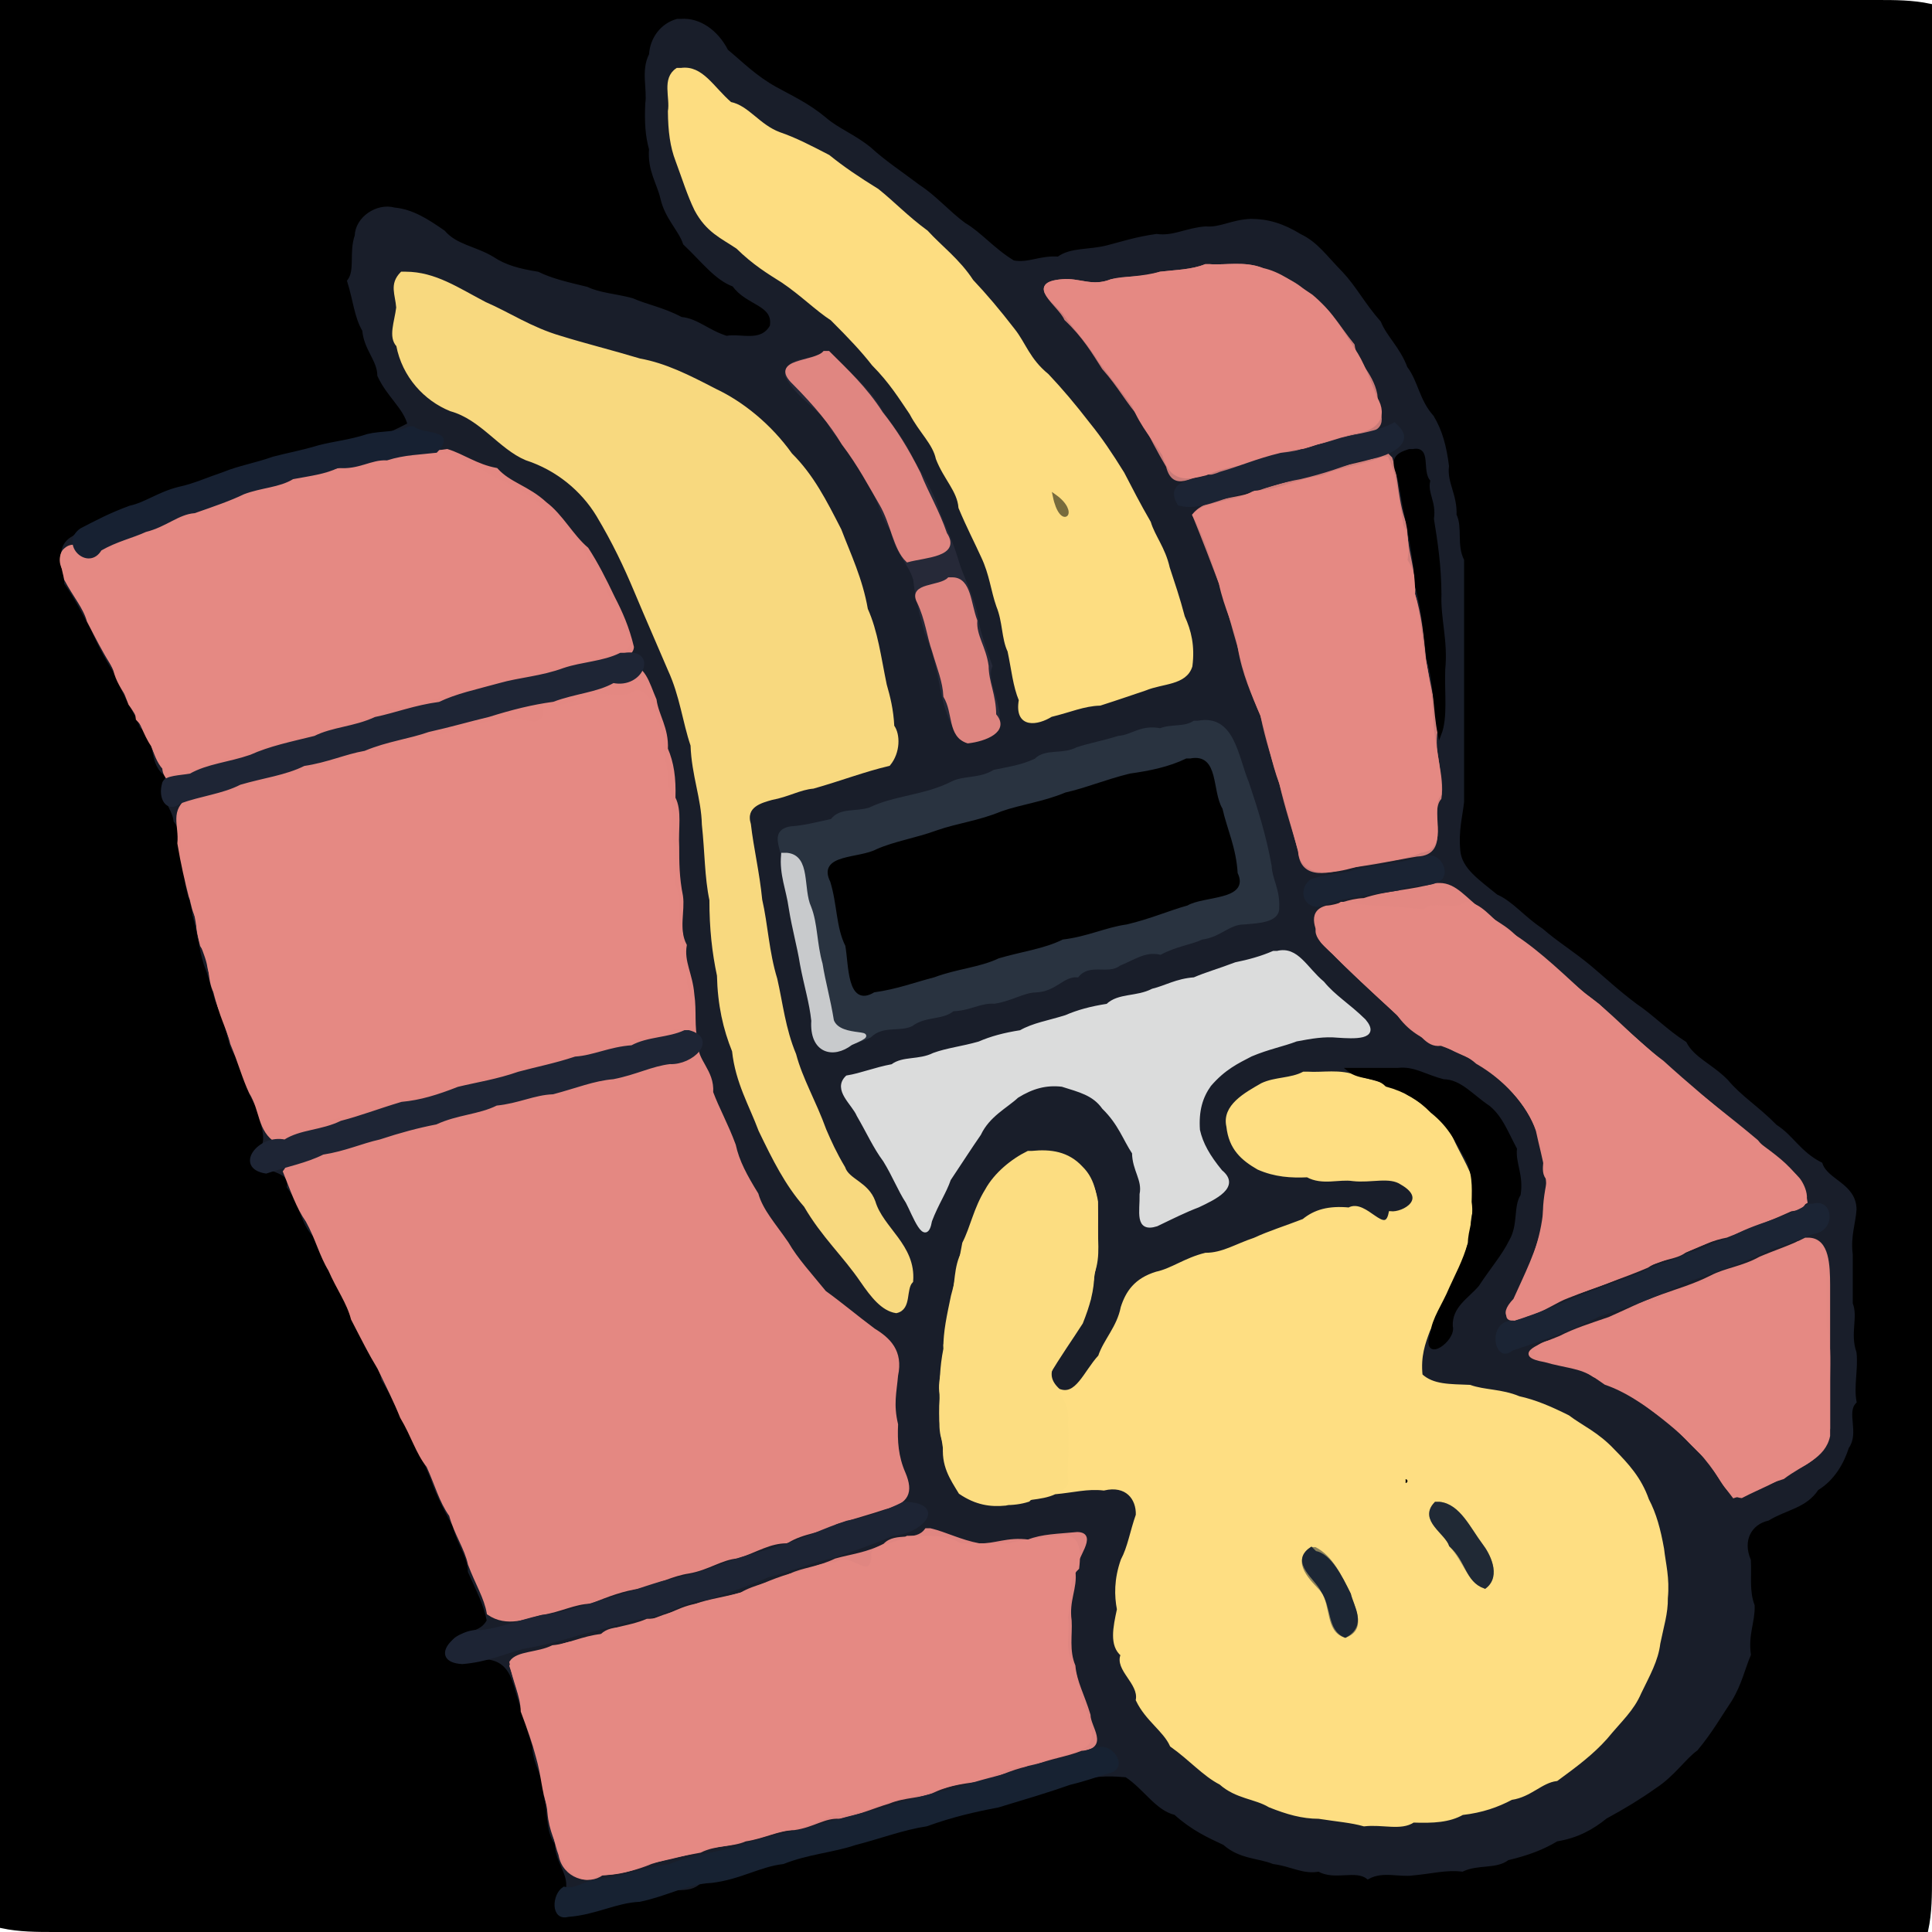 <svg xmlns="http://www.w3.org/2000/svg" width="512" height="512" viewbox="0 0 512 512">
<path d="M 0.50 0.50 C 0.50 5.17, 0.50 9.83, 0.50 14.50 C 0.50 20.50, 0.50 25.50, 0.50 30.50 C 0.50 36.50, 0.50 41.50, 0.50 46.50 C 0.50 52.50, 0.50 57.50, 0.50 62.50 C 0.50 68.50, 0.50 73.50, 0.50 78.50 C 0.50 84.50, 0.50 89.50, 0.50 94.50 C 0.50 100.50, 0.50 105.50, 0.50 110.50 C 0.50 116.50, 0.50 121.50, 0.50 126.50 C 0.50 132.50, 0.50 137.50, 0.50 142.50 C 0.50 148.50, 0.50 153.50, 0.50 158.50 C 0.50 164.50, 0.50 169.50, 0.50 174.50 C 0.50 180.50, 0.50 185.50, 0.50 190.50 C 0.50 196.50, 0.50 201.50, 0.50 206.50 C 0.50 212.50, 0.50 217.50, 0.50 222.50 C 0.50 228.50, 0.50 233.50, 0.50 238.50 C 0.50 244.50, 0.50 249.50, 0.50 254.50 C 0.50 260.50, 0.50 265.50, 0.50 270.50 C 0.50 276.50, 0.50 281.50, 0.50 286.50 C 0.50 292.50, 0.50 297.50, 0.50 302.50 C 0.50 308.50, 0.50 313.50, 0.50 318.50 C 0.50 324.50, 0.50 329.50, 0.50 334.50 C 0.50 340.50, 0.50 345.50, 0.50 350.50 C 0.50 356.50, 0.50 361.50, 0.50 366.50 C 0.50 372.50, 0.50 377.50, 0.50 382.50 C 0.50 388.50, 0.50 393.50, 0.50 398.50 C 0.50 404.50, 0.50 409.50, 0.50 414.50 C 0.50 420.50, 0.50 425.50, 0.50 430.50 C 0.50 436.50, 0.50 441.50, 0.50 446.50 C 0.50 452.50, 0.50 457.50, 0.50 462.50 C 0.50 468.50, 0.50 473.50, 0.50 478.50 C 0.50 484.50, 0.50 489.50, 0.50 494.50 C 0.50 500.50, 0.50 505.50, 0.50 510.50 C 5.17 511.50, 9.83 511.50, 14.50 511.50 C 20.50 511.50, 25.50 511.50, 30.50 511.50 C 36.50 511.50, 41.50 511.50, 46.50 511.50 C 52.50 511.50, 57.50 511.50, 62.50 511.50 C 68.50 511.50, 73.50 511.50, 78.50 511.50 C 84.50 511.50, 89.50 511.50, 94.50 511.50 C 100.50 511.50, 105.50 511.50, 110.50 511.50 C 116.50 511.50, 121.50 511.50, 126.50 511.50 C 132.50 511.50, 137.50 511.50, 142.50 511.50 C 148.50 511.50, 153.50 511.50, 158.50 511.50 C 164.50 511.50, 169.50 511.50, 174.50 511.50 C 180.50 511.50, 185.50 511.50, 190.50 511.50 C 196.50 511.50, 201.50 511.50, 206.50 511.50 C 212.50 511.50, 217.50 511.50, 222.50 511.50 C 228.50 511.50, 233.50 511.50, 238.50 511.50 C 244.50 511.50, 249.50 511.50, 254.50 511.50 C 260.50 511.50, 265.50 511.50, 270.50 511.50 C 276.50 511.50, 281.50 511.50, 286.50 511.50 C 292.50 511.50, 297.50 511.50, 302.50 511.50 C 308.50 511.50, 313.50 511.50, 318.50 511.50 C 324.50 511.50, 329.50 511.50, 334.50 511.50 C 340.50 511.50, 345.50 511.50, 350.50 511.50 C 356.50 511.50, 361.50 511.50, 366.50 511.50 C 372.50 511.50, 377.50 511.50, 382.50 511.50 C 388.50 511.50, 393.50 511.50, 398.50 511.50 C 404.50 511.50, 409.50 511.50, 414.50 511.50 C 420.50 511.50, 425.50 511.50, 430.50 511.50 C 436.50 511.50, 441.50 511.50, 446.50 511.50 C 452.50 511.50, 457.50 511.50, 462.50 511.50 C 468.50 511.50, 473.50 511.50, 478.50 511.50 C 484.50 511.50, 489.50 511.50, 494.50 511.50 C 500.50 511.50, 505.50 511.50, 510.50 511.50 C 511.50 506.83, 511.50 502.17, 511.50 497.50 C 511.50 491.50, 511.50 486.50, 511.50 481.50 C 511.50 475.50, 511.50 470.50, 511.50 465.50 C 511.50 459.50, 511.50 454.50, 511.50 449.50 C 511.50 443.50, 511.50 438.50, 511.50 433.50 C 511.50 427.50, 511.50 422.50, 511.50 417.50 C 511.50 411.50, 511.50 406.50, 511.50 401.50 C 511.50 395.50, 511.50 390.50, 511.50 385.50 C 511.50 379.50, 511.50 374.50, 511.50 369.50 C 511.50 363.50, 511.50 358.50, 511.50 353.50 C 511.50 347.50, 511.50 342.50, 511.50 337.50 C 511.50 331.50, 511.50 326.50, 511.50 321.50 C 511.50 315.50, 511.50 310.50, 511.50 305.50 C 511.50 299.50, 511.50 294.50, 511.50 289.50 C 511.50 283.50, 511.50 278.50, 511.50 273.50 C 511.50 267.50, 511.50 262.50, 511.50 257.50 C 511.50 251.50, 511.50 246.50, 511.50 241.50 C 511.50 235.50, 511.50 230.50, 511.50 225.50 C 511.50 219.50, 511.50 214.50, 511.50 209.50 C 511.50 203.50, 511.50 198.50, 511.50 193.50 C 511.50 187.50, 511.50 182.50, 511.50 177.50 C 511.50 171.50, 511.50 166.50, 511.50 161.50 C 511.50 155.50, 511.50 150.50, 511.50 145.50 C 511.50 139.50, 511.50 134.50, 511.50 129.50 C 511.50 123.50, 511.50 118.50, 511.50 113.50 C 511.50 107.50, 511.50 102.50, 511.50 97.50 C 511.50 91.50, 511.50 86.50, 511.50 81.50 C 511.50 75.50, 511.50 70.50, 511.50 65.50 C 511.50 59.50, 511.50 54.50, 511.50 49.50 C 511.50 43.50, 511.50 38.50, 511.50 33.50 C 511.50 27.50, 511.50 22.50, 511.50 17.50 C 511.50 11.50, 511.50 6.50, 511.50 1.50 C 506.83 0.50, 502.17 0.50, 497.50 0.50 C 491.50 0.50, 486.50 0.50, 481.50 0.50 C 475.50 0.50, 470.50 0.50, 465.50 0.50 C 459.50 0.50, 454.50 0.50, 449.50 0.50 C 443.50 0.50, 438.50 0.50, 433.50 0.50 C 427.50 0.50, 422.50 0.50, 417.50 0.50 C 411.50 0.50, 406.50 0.50, 401.50 0.50 C 395.50 0.50, 390.50 0.50, 385.50 0.50 C 379.50 0.50, 374.50 0.50, 369.50 0.50 C 363.50 0.50, 358.50 0.50, 353.50 0.50 C 347.50 0.50, 342.50 0.50, 337.50 0.50 C 331.50 0.50, 326.50 0.50, 321.50 0.50 C 315.50 0.50, 310.50 0.50, 305.50 0.50 C 299.50 0.50, 294.50 0.50, 289.50 0.50 C 283.50 0.50, 278.50 0.50, 273.50 0.50 C 267.50 0.50, 262.50 0.50, 257.50 0.50 C 251.50 0.50, 246.50 0.50, 241.50 0.50 C 235.50 0.50, 230.50 0.50, 225.50 0.50 C 219.50 0.50, 214.50 0.50, 209.50 0.50 C 203.50 0.50, 198.50 0.50, 193.50 0.50 C 187.50 0.50, 182.50 0.50, 177.50 0.50 C 171.50 0.50, 166.50 0.50, 161.50 0.50 C 155.50 0.50, 150.50 0.50, 145.50 0.50 C 139.50 0.50, 134.50 0.50, 129.50 0.50 C 123.50 0.50, 118.50 0.50, 113.50 0.50 C 107.50 0.50, 102.50 0.50, 97.50 0.50 C 91.50 0.50, 86.50 0.50, 81.50 0.50 C 75.50 0.50, 70.50 0.50, 65.50 0.50 C 59.50 0.50, 54.50 0.50, 49.50 0.50 C 43.50 0.50, 38.50 0.50, 33.50 0.50 C 27.50 0.50, 22.50 0.50, 17.50 0.50 C 11.50 0.50, 6.50 0.50, 1.50 0.50 Z" fill="rgb(0.491,0.504,0.686)" stroke="rgb(0.491,0.504,0.686)" stroke-width="1" />
<path d="M 179.50 5.50 C 175.49 6.61, 172.73 10.25, 172.50 14.50 C 170.30 18.73, 172.07 23.60, 171.50 27.50 C 171.27 32.40, 171.53 36.10, 172.50 39.50 C 172.04 45.10, 174.58 48.47, 175.50 52.50 C 176.71 57.77, 180.20 60.68, 181.50 64.50 C 186.38 69.12, 189.82 73.82, 194.50 75.50 C 198.03 80.59, 205.54 80.37, 204.50 86.50 C 201.78 91.26, 196.49 88.80, 192.50 89.50 C 187.52 87.93, 184.58 84.83, 180.50 84.50 C 175.61 81.90, 171.34 81.21, 167.50 79.50 C 162.93 78.28, 158.90 78.13, 155.50 76.50 C 150.46 75.27, 146.28 74.36, 142.50 72.50 C 137.60 71.72, 133.80 70.72, 130.50 68.50 C 125.72 65.63, 120.86 65.37, 117.50 61.50 C 112.98 58.35, 109.14 55.95, 104.50 55.50 C 99.94 54.25, 94.63 57.90, 94.50 62.50 C 92.94 67.07, 94.68 71.60, 92.50 74.50 C 94.11 79.66, 94.39 83.96, 96.50 87.50 C 96.92 92.54, 100.44 95.30, 100.50 99.50 C 102.97 104.86, 107.40 107.99, 108.50 112.50 C 103.97 114.84, 100.59 116.51, 96.50 116.50 C 91.98 119.00, 86.63 117.07, 83.50 120.50 C 77.99 119.93, 74.87 122.73, 70.50 122.50 C 65.49 124.47, 61.52 125.55, 57.50 126.50 C 52.88 128.96, 48.91 129.54, 45.50 131.50 C 40.35 132.82, 36.49 134.81, 32.50 136.50 C 27.86 139.37, 23.06 139.43, 19.50 142.50 C 14.50 145.20, 17.54 151.03, 17.50 154.50 C 20.74 159.07, 22.38 162.88, 24.50 166.50 C 26.78 171.80, 29.04 175.69, 31.50 179.50 C 33.13 184.93, 36.07 188.40, 37.50 192.50 C 42.31 196.48, 39.52 202.60, 44.50 205.50 C 42.15 211.14, 46.01 213.62, 46.50 217.50 C 49.68 221.60, 47.24 227.02, 49.50 230.50 C 49.01 235.65, 51.27 238.65, 51.50 242.50 C 52.90 247.34, 53.25 251.61, 54.50 255.50 C 56.38 260.22, 56.83 264.11, 58.50 267.50 C 60.91 272.19, 60.29 277.14, 63.50 280.50 C 64.99 285.57, 66.14 289.79, 68.50 293.50 C 69.87 299.71, 71.62 301.81, 68.50 306.50 C 69.34 310.92, 77.34 309.19, 76.50 314.50 C 80.04 319.28, 80.10 324.08, 83.50 327.50 C 85.20 332.63, 87.47 336.51, 89.50 340.50 C 92.89 345.06, 92.75 350.09, 96.50 353.50 C 96.94 358.68, 101.06 361.32, 101.50 365.50 C 104.74 370.40, 105.83 374.78, 108.50 378.50 C 111.24 383.19, 112.70 387.42, 114.50 391.50 C 116.20 396.63, 118.47 400.51, 120.50 404.50 C 121.67 409.24, 124.38 412.33, 124.50 416.50 C 126.74 421.54, 128.74 425.26, 129.50 429.50 C 126.91 434.45, 120.89 431.71, 119.50 436.50 C 120.84 442.17, 126.20 438.32, 130.50 439.50 C 135.68 440.79, 136.39 445.96, 137.50 449.50 C 139.06 454.41, 140.17 458.50, 141.50 462.50 C 141.69 467.84, 144.78 470.97, 144.50 475.50 C 145.77 480.39, 145.00 485.12, 147.50 488.50 C 147.65 493.52, 151.07 496.18, 150.50 500.50 C 149.48 505.57, 156.05 504.25, 159.50 504.50 C 164.85 503.68, 168.88 503.08, 172.50 501.50 C 176.93 499.12, 182.54 502.01, 185.50 498.50 C 190.12 497.39, 193.09 494.71, 197.50 495.50 C 203.18 495.15, 206.44 492.35, 210.50 491.50 C 215.82 490.93, 219.56 488.98, 223.50 487.50 C 228.86 487.71, 232.40 485.93, 236.50 485.50 C 240.30 482.07, 245.70 484.93, 248.50 481.50 C 253.26 479.91, 257.26 478.91, 261.50 478.50 C 265.80 476.29, 270.48 477.40, 273.50 474.50 C 279.10 474.95, 281.82 470.86, 286.50 471.50 C 290.66 469.77, 295.77 470.31, 298.50 470.50 C 303.51 473.80, 306.59 479.36, 311.50 480.50 C 316.15 484.68, 320.34 486.55, 324.50 488.50 C 328.65 492.21, 333.48 491.89, 337.50 493.50 C 342.45 494.15, 345.37 496.28, 349.50 495.50 C 353.78 497.92, 359.27 494.97, 362.50 497.50 C 366.40 495.32, 370.93 497.06, 374.50 496.50 C 379.46 496.06, 383.15 494.99, 387.50 495.50 C 391.76 493.51, 396.41 494.90, 399.50 492.50 C 404.93 491.21, 408.86 489.70, 412.50 487.50 C 417.96 486.62, 421.88 484.42, 425.50 481.50 C 430.48 478.79, 434.56 476.30, 438.50 473.50 C 443.41 470.31, 446.37 465.73, 449.50 463.50 C 453.51 458.64, 455.81 454.49, 458.50 450.50 C 461.11 446.22, 461.92 442.20, 463.50 438.50 C 462.76 433.05, 464.66 429.70, 464.50 425.50 C 463.05 421.66, 463.73 417.76, 463.50 413.50 C 461.19 408.06, 463.83 403.56, 468.50 402.50 C 473.38 399.55, 478.36 399.25, 481.50 394.50 C 485.79 391.90, 488.23 387.52, 489.50 383.50 C 492.27 379.70, 488.73 374.30, 491.50 371.50 C 490.74 367.37, 491.97 362.75, 491.50 358.50 C 489.72 353.34, 491.96 349.04, 490.50 345.50 C 490.50 340.50, 490.50 336.50, 490.50 332.50 C 489.89 327.44, 491.27 324.21, 491.50 320.50 C 491.43 314.00, 483.99 313.05, 482.50 308.50 C 476.74 305.57, 474.83 301.21, 470.50 298.50 C 465.63 293.53, 461.19 290.92, 457.50 286.50 C 453.46 282.40, 448.64 280.65, 446.50 276.50 C 441.45 273.28, 437.72 269.31, 433.50 266.50 C 428.67 262.90, 425.14 259.57, 421.50 256.50 C 416.76 252.53, 412.45 249.96, 408.50 246.50 C 403.64 243.31, 400.55 239.24, 396.50 237.50 C 391.77 233.60, 386.95 230.50, 386.50 225.50 C 385.99 220.15, 387.06 216.46, 387.50 212.50 C 387.50 207.50, 387.50 203.50, 387.50 199.50 C 387.50 194.83, 387.50 191.17, 387.50 187.50 C 387.50 182.50, 387.50 178.50, 387.50 174.50 C 387.50 169.50, 387.50 165.50, 387.50 161.50 C 387.50 156.50, 387.50 152.50, 387.50 148.50 C 385.48 144.39, 387.14 139.76, 385.50 136.50 C 385.73 131.13, 382.93 128.01, 383.50 123.50 C 382.83 118.23, 381.71 114.14, 379.50 110.50 C 375.62 106.14, 375.39 101.27, 372.50 97.50 C 370.61 92.37, 367.04 89.36, 365.50 85.50 C 361.21 80.62, 359.04 76.28, 355.50 72.50 C 350.98 67.88, 348.86 64.59, 344.50 62.50 C 339.85 59.65, 335.91 58.51, 331.50 58.50 C 326.37 58.72, 323.45 60.85, 319.50 60.50 C 314.38 60.88, 311.04 63.13, 306.50 62.50 C 301.12 63.25, 297.36 64.51, 293.50 65.50 C 288.61 66.77, 283.88 66.00, 280.50 68.50 C 275.55 68.15, 272.63 70.28, 268.50 69.50 C 263.17 66.29, 259.72 61.96, 255.50 59.50 C 251.17 56.30, 247.64 52.16, 243.50 49.50 C 238.43 45.67, 234.30 42.99, 230.50 39.50 C 226.19 35.98, 222.01 34.54, 218.50 31.50 C 213.96 27.73, 209.65 25.81, 205.50 23.50 C 200.08 20.52, 196.40 16.74, 192.50 13.50 C 189.80 8.21, 185.11 5.15, 180.50 5.50 Z" fill="rgb(25.872,30.688,42.081)" stroke="rgb(25.872,30.688,42.081)" stroke-width="1" />
<path d="M 105.50 116.50 C 104.08 121.65, 98.36 120.18, 94.50 121.50 C 95.63 122.43, 89.94 125.79, 85.50 124.50 C 79.27 123.31, 76.60 125.73, 73.50 128.50 C 67.88 128.63, 64.75 128.67, 61.50 131.50 C 56.00 133.61, 52.85 131.30, 50.50 135.50 C 45.15 135.99, 41.46 137.06, 37.50 137.50 C 42.85 140.22, 33.22 140.74, 30.50 139.50 C 29.65 142.91, 24.64 144.17, 23.50 147.50 C 19.06 141.43, 14.00 147.12, 17.50 151.50 C 19.14 156.79, 22.04 160.55, 24.50 164.50 C 25.85 169.77, 28.88 173.34, 30.50 177.50 C 31.84 183.05, 36.19 185.94, 36.50 190.50 C 40.95 194.90, 40.37 199.97, 43.50 203.50 C 43.67 209.28, 55.01 209.22, 50.50 211.50 C 45.28 214.90, 48.00 218.59, 47.50 223.50 C 48.45 229.13, 49.44 233.33, 50.50 237.50 C 52.46 242.10, 52.43 246.53, 53.50 250.50 C 56.61 254.76, 54.99 259.99, 57.50 263.50 C 58.23 268.75, 60.57 272.33, 61.50 276.50 C 63.63 281.58, 64.68 285.70, 66.50 289.50 C 69.47 294.24, 68.62 299.55, 73.50 302.50 C 64.02 308.49, 79.50 305.50, 75.50 310.50 C 77.51 315.50, 78.90 319.75, 81.50 323.50 C 84.12 328.24, 85.14 332.65, 87.50 336.50 C 89.61 341.45, 92.39 345.13, 93.50 349.50 C 96.15 354.65, 98.16 358.64, 100.50 362.50 C 102.84 367.36, 104.85 371.35, 106.50 375.50 C 109.49 380.51, 110.61 384.87, 113.50 388.50 C 115.74 393.40, 116.83 397.78, 119.50 401.50 C 120.90 406.61, 123.58 410.19, 124.50 414.50 C 126.43 419.67, 128.77 423.25, 129.50 427.50 C 134.37 430.86, 139.63 428.45, 143.50 427.50 C 148.59 426.71, 152.13 424.61, 156.50 424.50 C 161.23 422.53, 165.20 421.11, 169.50 420.50 C 174.51 419.19, 178.21 417.13, 182.50 416.50 C 187.68 415.60, 191.09 412.84, 195.50 412.50 C 200.38 410.89, 203.94 408.48, 208.50 408.50 C 213.01 405.65, 217.80 405.90, 221.50 403.50 C 226.41 401.94, 230.50 400.83, 234.50 399.50 C 240.48 398.07, 241.55 395.42, 239.50 390.50 C 237.54 386.03, 237.31 381.85, 237.50 377.50 C 236.23 372.13, 237.11 369.01, 237.50 364.50 C 238.86 358.13, 235.53 354.95, 231.50 352.50 C 226.63 348.85, 222.65 345.48, 218.50 342.50 C 214.62 337.73, 211.01 333.84, 208.50 329.50 C 205.09 324.53, 201.77 320.94, 200.50 316.50 C 197.50 311.64, 195.43 307.80, 194.50 303.50 C 192.44 297.91, 190.11 293.86, 188.50 289.50 C 188.90 283.78, 184.17 281.19, 184.50 276.50 C 183.40 271.83, 184.17 268.09, 183.50 263.50 C 183.07 258.13, 180.74 254.95, 181.50 250.50 C 179.30 246.27, 181.07 241.40, 180.50 237.50 C 179.50 232.50, 179.50 228.50, 179.50 224.50 C 179.22 219.48, 180.28 214.90, 178.50 211.50 C 178.68 206.15, 178.08 202.12, 176.50 198.50 C 176.77 192.97, 174.06 189.68, 173.50 185.50 C 171.55 181.04, 170.62 176.04, 165.50 176.50 C 155.65 175.29, 167.21 175.41, 167.50 171.50 C 166.26 166.32, 164.50 162.36, 162.50 158.50 C 160.13 153.51, 158.04 149.42, 155.50 145.50 C 151.50 142.14, 148.78 136.72, 144.50 133.50 C 139.79 129.14, 135.00 128.37, 131.50 124.50 C 126.21 123.53, 122.66 120.77, 118.50 119.50 C 110.82 120.89, 112.29 116.45, 106.50 117.50 Z" fill="rgb(227.383,136.188,130.364)" stroke="rgb(227.383,136.188,130.364)" stroke-width="1" />
<path d="M 345.50 284.50 C 342.15 286.27, 337.91 285.87, 334.50 287.50 C 330.12 290.01, 324.28 293.19, 325.50 298.50 C 326.14 304.32, 329.30 307.08, 333.50 309.50 C 337.97 311.46, 342.15 311.69, 346.50 311.50 C 350.40 313.68, 354.93 311.94, 358.50 312.50 C 363.40 313.07, 368.27 311.30, 371.50 313.50 C 378.95 317.76, 372.04 321.86, 368.50 321.50 C 367.15 328.19, 361.82 318.02, 357.50 320.50 C 352.21 320.00, 348.54 320.99, 345.50 323.50 C 340.60 325.40, 336.43 326.67, 332.50 328.50 C 327.62 330.11, 324.06 332.52, 319.50 332.50 C 314.09 333.84, 310.68 336.60, 306.50 337.50 C 300.99 339.19, 298.79 342.51, 297.50 346.50 C 296.44 351.89, 292.90 355.25, 291.50 359.50 C 287.60 363.70, 285.39 370.55, 280.50 368.50 C 274.95 363.51, 280.98 359.42, 282.50 355.50 C 286.64 352.44, 285.41 347.58, 288.50 344.50 C 289.18 339.50, 290.12 335.62, 290.50 331.50 C 290.50 326.50, 290.50 322.50, 290.50 318.50 C 289.63 313.06, 286.61 308.44, 282.50 307.50 C 277.79 306.72, 273.60 305.80, 270.50 307.50 C 265.27 309.78, 261.94 314.18, 260.50 318.50 C 258.23 323.53, 256.42 327.33, 255.50 331.50 C 253.00 335.88, 253.77 340.61, 252.50 344.50 C 251.38 348.98, 251.03 352.78, 250.50 356.50 C 251.07 361.87, 248.74 365.05, 249.50 369.50 C 249.78 374.52, 248.72 379.10, 250.50 382.50 C 249.75 388.36, 252.31 391.85, 254.50 395.50 C 258.69 398.32, 262.39 398.91, 266.50 398.50 C 271.15 396.66, 275.82 397.27, 279.50 395.50 C 284.46 395.06, 288.15 393.99, 292.50 394.50 C 298.59 393.08, 301.65 397.00, 301.50 401.50 C 299.90 406.05, 299.34 410.04, 297.50 413.50 C 295.72 418.59, 295.80 422.87, 296.50 426.50 C 295.46 431.31, 294.46 436.05, 297.50 438.50 C 295.78 442.34, 302.30 445.92, 301.50 450.50 C 303.96 455.67, 308.70 458.47, 310.50 462.50 C 315.64 466.16, 319.17 470.30, 323.50 472.50 C 327.76 476.28, 332.63 476.18, 336.50 478.50 C 341.15 480.35, 345.09 481.49, 349.50 481.50 C 354.40 482.27, 358.10 482.53, 361.50 483.50 C 366.40 482.93, 371.27 484.70, 374.50 482.50 C 379.85 482.69, 384.03 482.46, 387.50 480.50 C 392.80 479.89, 396.77 478.47, 400.50 476.50 C 405.56 475.77, 408.35 472.00, 412.50 471.50 C 417.71 467.68, 421.82 464.61, 425.50 460.50 C 429.48 455.67, 432.53 453.10, 434.50 448.50 C 436.79 443.76, 438.97 439.97, 439.50 435.50 C 440.42 430.94, 441.57 427.47, 441.50 423.50 C 442.01 418.15, 440.94 414.46, 440.50 410.50 C 439.58 405.33, 438.47 401.24, 436.50 397.50 C 434.51 391.80, 431.07 388.13, 427.50 384.50 C 423.21 379.92, 419.13 378.25, 415.50 375.50 C 410.78 373.15, 406.80 371.44, 402.50 370.50 C 397.89 368.55, 393.34 368.88, 389.50 367.50 C 384.18 367.27, 379.69 367.46, 376.50 364.50 C 375.96 359.33, 377.23 355.91, 378.50 352.50 C 381.30 347.28, 383.42 342.99, 385.50 339.50 C 387.32 334.31, 387.76 331.17, 389.50 326.50 C 388.46 322.59, 391.21 318.40, 390.50 314.50 C 388.72 309.13, 386.22 305.48, 384.50 301.50 C 381.46 296.04, 376.48 292.65, 372.50 290.50 C 368.14 287.29, 363.60 286.93, 359.50 285.50 C 355.10 283.72, 350.52 284.78, 346.50 284.50 Z" fill="rgb(253.231,221.341,129.699)" stroke="rgb(253.231,221.341,129.699)" stroke-width="1" />
<path d="M 168.50 183.50 C 165.60 185.68, 161.07 183.94, 157.50 184.50 C 152.61 185.77, 149.16 188.10, 144.50 187.50 C 144.55 195.20, 137.88 189.43, 134.50 191.50 C 128.96 190.87, 125.62 193.12, 121.50 193.50 C 117.33 195.70, 113.15 195.47, 109.50 196.50 C 103.88 196.67, 101.27 200.70, 96.50 199.50 C 90.90 200.05, 88.18 204.14, 83.50 203.50 C 78.70 205.33, 74.71 206.67, 70.50 207.50 C 65.63 208.00, 62.61 210.57, 58.50 210.50 C 54.05 212.70, 47.46 212.41, 47.50 217.50 C 49.31 222.03, 47.37 227.11, 49.50 230.50 C 50.57 235.47, 50.54 239.90, 52.50 243.50 C 52.23 249.03, 54.94 252.32, 55.50 256.50 C 56.90 261.47, 57.30 265.86, 59.50 269.50 C 60.68 274.70, 62.71 278.55, 64.50 282.50 C 65.68 287.70, 67.71 291.55, 69.50 295.50 C 71.30 301.56, 75.05 299.20, 79.50 299.50 C 84.43 297.33, 88.14 295.62, 92.50 295.50 C 97.14 293.30, 101.53 292.90, 105.50 291.50 C 110.39 290.23, 113.84 287.90, 118.50 288.50 C 123.64 287.65, 126.76 285.32, 130.50 284.50 C 135.68 283.94, 139.24 281.87, 143.50 281.50 C 149.18 281.48, 152.11 278.23, 156.50 278.50 C 161.74 277.09, 165.74 276.09, 169.50 274.50 C 174.32 274.21, 177.21 271.65, 181.50 272.50 C 184.78 269.57, 182.28 263.54, 181.50 260.50 C 182.07 255.13, 179.74 251.95, 180.50 247.50 C 178.37 243.11, 180.31 238.03, 178.50 234.50 C 177.93 228.72, 178.75 225.56, 177.50 221.50 C 176.93 216.60, 178.70 211.73, 176.50 208.50 C 177.07 203.13, 174.74 199.95, 175.50 195.50 C 173.53 190.72, 173.37 185.11, 169.50 183.50 Z" fill="rgb(228.999,136.999,130.999)" stroke="rgb(228.999,136.999,130.999)" stroke-width="1" />
<path d="M 106.50 72.50 C 103.67 75.42, 105.23 77.89, 105.50 81.50 C 105.02 85.42, 103.37 89.24, 105.50 91.50 C 107.04 99.62, 112.77 105.80, 119.50 108.50 C 127.69 110.77, 132.57 118.60, 139.50 121.50 C 147.79 124.20, 154.42 129.78, 158.50 136.50 C 162.81 143.71, 165.79 150.05, 168.50 156.50 C 171.78 164.33, 174.69 170.89, 177.50 177.50 C 180.65 184.36, 181.37 191.22, 183.50 197.50 C 183.78 205.47, 186.34 211.49, 186.50 218.50 C 187.29 225.78, 187.21 232.42, 188.50 238.50 C 188.49 246.11, 189.21 252.42, 190.50 258.50 C 190.68 266.31, 192.12 272.60, 194.50 278.50 C 195.37 286.77, 199.05 292.88, 201.50 299.50 C 205.23 307.22, 208.46 313.74, 213.50 319.50 C 218.24 327.63, 223.77 332.54, 228.50 339.50 C 231.22 343.44, 233.96 346.95, 237.50 347.50 C 241.18 346.70, 239.48 341.56, 241.50 339.50 C 242.23 330.15, 233.61 325.67, 231.50 318.50 C 229.72 313.55, 224.64 312.95, 223.50 309.50 C 221.25 305.74, 219.85 302.63, 218.50 299.50 C 215.76 291.92, 212.24 286.08, 210.50 279.50 C 207.65 272.66, 206.97 265.92, 205.50 259.50 C 203.27 252.21, 203.02 245.09, 201.50 238.50 C 200.76 231.06, 199.24 224.94, 198.50 218.50 C 196.97 213.43, 201.80 212.27, 204.50 211.50 C 208.91 210.68, 211.88 208.82, 215.50 208.50 C 222.80 206.43, 228.97 204.03, 235.50 202.50 C 238.11 199.34, 238.11 194.66, 236.50 192.50 C 236.27 187.99, 235.42 184.73, 234.50 181.50 C 232.97 174.11, 232.16 167.42, 229.50 161.50 C 228.10 153.45, 225.01 147.09, 222.50 140.50 C 218.53 132.74, 215.18 126.14, 209.50 120.50 C 203.94 112.70, 196.50 106.79, 189.50 103.50 C 182.33 99.78, 176.29 96.73, 169.50 95.50 C 161.95 93.23, 155.14 91.56, 148.50 89.50 C 140.60 87.20, 134.81 83.22, 128.50 80.50 C 121.28 76.75, 115.26 72.52, 107.50 72.50 Z" fill="rgb(247.235,216.225,127.016)" stroke="rgb(247.235,216.225,127.016)" stroke-width="1" />
<path d="M 245.50 405.50 C 242.82 409.21, 237.41 406.34, 234.50 409.50 C 229.95 411.92, 225.58 412.36, 221.50 413.50 C 216.93 415.72, 212.90 415.87, 209.50 417.50 C 204.53 419.90, 200.14 420.30, 196.50 422.50 C 191.95 423.78, 188.04 424.19, 184.50 425.50 C 179.44 427.68, 175.08 428.15, 171.50 430.50 C 167.31 432.64, 162.36 430.54, 159.50 433.50 C 154.83 435.64, 149.93 434.80, 146.50 437.50 C 141.98 438.02, 137.14 438.76, 135.50 441.50 C 137.17 446.36, 138.31 450.44, 139.50 454.50 C 141.23 459.00, 141.77 463.00, 143.50 466.50 C 143.88 471.62, 144.82 475.50, 145.50 479.50 C 146.78 484.05, 147.19 487.96, 148.50 491.50 C 149.52 497.33, 156.01 499.16, 159.50 496.50 C 164.74 496.09, 168.74 495.09, 172.50 493.50 C 177.27 491.95, 181.41 491.28, 185.50 490.50 C 189.72 488.41, 194.06 489.04, 197.50 487.50 C 202.59 486.71, 206.13 484.61, 210.50 484.50 C 215.56 483.79, 218.44 481.21, 222.50 481.50 C 227.86 480.38, 231.57 478.67, 235.50 477.50 C 239.85 475.73, 244.09 476.13, 247.50 474.50 C 252.04 472.39, 256.34 472.11, 260.50 471.50 C 265.68 469.94, 269.24 467.87, 273.50 467.50 C 278.25 465.56, 282.60 465.08, 286.50 463.50 C 293.51 463.01, 288.52 457.79, 288.50 454.50 C 286.94 449.32, 284.87 445.76, 284.50 441.50 C 282.80 437.40, 283.72 433.21, 283.50 429.50 C 282.74 424.05, 285.07 420.87, 284.50 416.50 C 284.80 412.66, 290.52 406.61, 285.50 406.50 C 280.43 406.99, 276.17 407.02, 272.50 408.50 C 267.05 407.76, 263.70 409.66, 259.50 409.50 C 254.35 408.53, 250.64 406.49, 246.50 405.50 Z" fill="rgb(223.826,134.391,128.957)" stroke="rgb(223.826,134.391,128.957)" stroke-width="1" />
<path d="M 240.50 407.50 C 238.21 409.60, 230.21 409.71, 231.50 412.50 C 230.43 419.97, 225.92 411.51, 221.50 414.50 C 216.21 414.65, 213.32 417.21, 209.50 417.50 C 204.17 419.05, 200.46 421.07, 196.50 422.50 C 191.98 423.86, 188.18 424.53, 184.50 425.50 C 179.08 426.50, 175.96 429.60, 171.50 429.50 C 166.85 431.53, 162.67 431.30, 159.50 433.50 C 154.32 434.06, 150.76 436.13, 146.50 436.50 C 142.61 438.45, 137.17 437.99, 135.50 440.50 C 136.29 445.59, 138.39 449.13, 138.50 453.50 C 140.29 458.25, 141.54 461.82, 142.50 465.50 C 143.99 470.57, 144.02 474.83, 145.50 478.50 C 145.49 483.59, 147.16 486.97, 148.50 490.50 C 150.26 495.17, 154.03 499.86, 158.50 496.50 C 163.91 496.49, 167.85 495.35, 171.50 493.50 C 176.52 492.55, 180.49 491.47, 184.50 490.50 C 188.77 488.53, 193.12 489.19, 196.50 487.50 C 201.68 486.94, 205.24 484.87, 209.50 484.50 C 214.64 483.65, 217.76 481.32, 221.50 480.50 C 226.86 480.38, 230.57 478.67, 234.50 477.50 C 238.89 475.83, 242.78 475.38, 246.50 474.50 C 251.50 472.82, 255.38 471.88, 259.50 471.50 C 264.43 469.33, 268.14 467.62, 272.50 467.50 C 277.48 465.44, 281.74 465.08, 285.50 463.50 C 291.16 461.79, 288.22 456.96, 287.50 453.50 C 284.99 448.99, 285.68 444.15, 283.50 440.50 C 281.59 435.88, 283.21 432.91, 282.50 428.50 C 283.81 423.63, 282.17 418.53, 285.50 415.50 C 286.11 410.44, 285.52 406.42, 280.50 407.50 C 275.31 408.37, 271.17 408.36, 267.50 409.50 C 262.50 409.50, 258.50 409.50, 254.50 409.50 C 250.10 406.72, 245.52 407.78, 241.50 407.50 Z" fill="rgb(228.993,136.996,130.997)" stroke="rgb(228.993,136.996,130.997)" stroke-width="1" />
<path d="M 113.50 120.50 C 111.17 122.78, 106.91 120.40, 104.50 122.50 C 100.32 123.53, 96.56 123.18, 93.50 124.50 C 89.27 125.42, 86.01 126.27, 82.50 126.50 C 78.10 128.02, 74.90 128.98, 71.50 129.50 C 63.35 131.33, 57.25 134.69, 50.50 136.50 C 46.58 139.16, 42.51 139.05, 39.50 141.50 C 35.18 143.21, 31.41 143.82, 28.50 146.50 C 24.95 147.57, 20.43 148.78, 18.50 145.50 C 15.02 145.58, 17.00 150.78, 17.50 153.50 C 19.87 157.96, 22.50 160.89, 23.50 164.50 C 25.81 168.98, 27.49 172.31, 29.50 175.50 C 31.94 179.51, 33.16 183.03, 34.50 186.50 C 37.63 190.64, 38.29 194.39, 40.50 197.50 C 42.16 201.43, 44.74 207.09, 48.50 203.50 C 53.26 203.54, 56.18 201.52, 59.50 200.50 C 66.88 197.82, 74.06 197.04, 80.50 194.50 C 84.49 192.67, 88.35 192.94, 91.50 191.50 C 95.60 189.59, 99.73 190.19, 102.50 187.50 C 111.04 187.13, 117.14 183.30, 124.50 182.50 C 132.35 180.13, 139.59 178.72, 146.50 176.50 C 151.02 177.10, 153.16 174.35, 156.50 174.50 C 160.10 172.59, 165.44 173.82, 166.50 170.50 C 164.74 166.20, 164.63 162.23, 161.50 159.50 C 159.58 155.13, 159.15 151.15, 155.50 148.50 C 151.92 139.50, 143.31 134.13, 136.50 129.50 C 132.23 127.36, 128.61 126.03, 125.50 123.50 C 121.37 122.02, 118.50 119.88, 114.50 120.50 Z" fill="rgb(228.742,136.871,130.899)" stroke="rgb(228.742,136.871,130.899)" stroke-width="1" />
<path d="M 179.50 18.50 C 175.86 20.93, 178.13 25.82, 177.50 29.50 C 177.55 34.76, 178.08 38.81, 179.50 42.50 C 181.33 47.43, 182.60 51.60, 184.50 55.50 C 187.54 61.22, 191.42 62.73, 195.50 65.50 C 199.90 69.82, 203.72 72.11, 207.50 74.50 C 212.70 78.03, 216.37 81.81, 220.50 84.50 C 225.40 89.39, 228.62 92.81, 231.50 96.50 C 236.17 101.22, 238.71 105.41, 241.50 109.50 C 244.04 114.36, 247.61 117.37, 248.50 121.50 C 250.53 126.76, 254.15 129.95, 254.50 134.50 C 256.68 139.70, 258.71 143.55, 260.50 147.50 C 262.70 152.14, 263.10 156.53, 264.50 160.50 C 266.27 164.85, 265.87 169.09, 267.50 172.50 C 268.56 177.48, 268.92 181.74, 270.50 185.50 C 269.22 192.79, 275.04 191.68, 278.50 189.50 C 283.43 188.33, 287.14 186.62, 291.50 186.50 C 296.35 184.95, 299.91 183.70, 303.50 182.50 C 308.05 180.62, 314.06 181.14, 315.50 176.50 C 316.18 171.22, 315.21 167.21, 313.50 163.50 C 312.19 158.49, 310.81 154.51, 309.50 150.50 C 308.35 145.34, 305.63 142.25, 304.50 138.50 C 301.70 133.69, 299.63 129.58, 297.50 125.50 C 294.29 120.31, 291.59 116.32, 288.50 112.50 C 284.52 107.35, 281.15 103.37, 277.50 99.50 C 272.46 95.40, 271.37 91.08, 268.50 87.50 C 264.52 82.35, 261.15 78.37, 257.50 74.50 C 253.95 69.04, 249.15 65.51, 245.50 61.50 C 240.28 57.69, 236.55 53.72, 232.50 50.50 C 227.31 47.29, 223.32 44.59, 219.50 41.50 C 214.70 39.02, 210.73 36.94, 206.50 35.50 C 200.97 33.45, 198.10 28.39, 193.50 27.50 C 188.70 23.35, 185.92 17.73, 180.50 18.50 Z" fill="rgb(252.245,220.524,129.237)" stroke="rgb(252.245,220.524,129.237)" stroke-width="1" />
<path d="M 316.50 191.50 C 313.94 193.22, 310.29 192.32, 307.50 193.50 C 302.46 192.47, 300.01 195.27, 296.50 195.50 C 292.29 196.80, 288.80 197.42, 285.50 198.50 C 281.59 200.53, 277.13 198.80, 274.50 201.50 C 270.52 203.36, 266.93 203.74, 263.50 204.50 C 259.72 206.83, 255.62 205.99, 252.50 207.50 C 245.10 211.29, 237.12 211.25, 230.50 214.50 C 226.58 215.68, 222.68 214.51, 220.50 217.50 C 216.27 218.42, 213.01 219.27, 209.50 219.50 C 203.93 220.52, 208.21 225.57, 207.50 228.50 C 207.34 232.68, 213.67 231.18, 211.50 236.50 C 209.54 240.56, 210.84 244.32, 211.50 247.50 C 212.82 251.56, 212.47 255.32, 213.50 258.50 C 213.80 263.26, 215.50 266.03, 215.50 269.50 C 219.55 272.70, 219.03 275.47, 220.50 277.50 C 224.55 276.61, 227.66 275.88, 230.50 274.50 C 233.88 271.21, 238.38 273.02, 241.50 271.50 C 245.23 268.72, 249.61 269.92, 252.50 267.50 C 257.05 267.36, 259.79 265.25, 263.50 265.50 C 268.21 264.75, 270.95 262.64, 274.50 262.50 C 279.60 262.36, 281.64 258.22, 285.50 258.50 C 288.67 254.69, 293.71 257.80, 296.50 255.50 C 300.57 253.86, 303.38 251.60, 307.50 252.50 C 311.74 250.27, 315.35 249.95, 318.50 248.50 C 323.15 247.93, 325.63 244.53, 329.50 244.50 C 333.45 244.18, 338.73 243.99, 338.50 240.50 C 338.75 235.79, 336.64 233.05, 336.50 229.50 C 335.03 221.28, 332.78 214.38, 330.50 207.50 C 327.59 200.55, 326.77 189.72, 317.50 191.50 Z" fill="rgb(41.831,51.284,64.6)" stroke="rgb(41.831,51.284,64.6)" stroke-width="1" />
<path d="M 380.50 234.50 C 374.40 236.40, 367.53 236.43, 361.50 238.50 C 357.29 238.66, 354.71 240.34, 351.50 240.50 C 346.52 241.88, 349.54 246.78, 350.50 249.50 C 358.19 257.25, 363.76 262.45, 370.50 268.50 C 376.56 277.38, 385.43 276.06, 391.50 281.50 C 398.91 285.75, 405.19 292.56, 407.50 299.50 C 409.14 307.25, 411.56 313.80, 409.50 320.50 C 408.79 328.70, 405.96 335.02, 403.50 341.50 C 402.88 344.80, 396.73 349.85, 401.50 349.50 C 406.11 347.83, 409.39 346.37, 412.50 344.50 C 419.71 341.54, 426.51 339.99, 432.50 336.50 C 440.21 333.93, 446.94 331.43, 453.50 328.50 C 461.11 325.69, 467.66 322.76, 474.50 320.50 C 480.60 320.21, 478.01 314.35, 476.50 312.50 C 472.42 307.89, 468.51 306.29, 465.50 302.50 C 458.08 296.23, 451.18 291.14, 444.50 285.50 C 436.89 278.35, 429.99 272.94, 423.50 266.50 C 415.59 260.74, 409.46 254.12, 402.50 249.50 C 398.90 245.20, 395.25 244.42, 392.50 241.50 C 388.22 238.37, 385.67 234.49, 381.50 234.50 Z" fill="rgb(226.716,135.843,130.112)" stroke="rgb(226.716,135.843,130.112)" stroke-width="1" />
<path d="M 355.50 239.50 C 353.58 241.08, 346.76 240.54, 350.50 244.50 C 346.47 247.31, 352.45 251.21, 354.50 253.50 C 360.32 259.36, 367.44 265.62, 373.50 271.50 C 377.11 273.61, 378.37 277.63, 382.50 276.50 C 386.82 279.21, 390.59 279.82, 393.50 282.50 C 401.18 287.84, 406.83 295.10, 408.50 302.50 C 411.20 305.66, 407.80 310.34, 410.50 312.50 C 409.72 316.65, 409.16 319.89, 409.50 323.50 C 407.68 331.79, 404.37 338.06, 401.50 344.50 C 396.97 349.22, 401.13 350.14, 404.50 348.50 C 409.23 347.12, 412.12 344.73, 415.50 343.50 C 423.03 340.50, 429.90 338.32, 436.50 335.50 C 440.03 333.03, 443.79 333.54, 446.50 331.50 C 450.61 329.63, 453.89 328.17, 457.50 327.50 C 465.36 324.29, 472.18 322.01, 478.50 318.50 C 477.17 309.07, 466.93 305.01, 461.50 299.50 C 453.75 293.03, 447.05 287.46, 440.50 281.50 C 432.51 275.61, 426.54 268.27, 419.50 263.50 C 412.05 256.65, 405.69 250.57, 398.50 246.50 C 394.59 243.29, 392.22 239.76, 388.50 239.50 C 385.02 242.24, 379.98 238.76, 377.50 241.50 C 369.72 240.45, 362.71 240.93, 356.50 239.50 Z" fill="rgb(228.764,136.911,130.948)" stroke="rgb(228.764,136.911,130.948)" stroke-width="1" />
<path d="M 367.50 120.50 C 362.59 123.20, 356.58 123.21, 351.50 125.50 C 344.86 127.22, 339.05 128.56, 333.50 130.50 C 327.49 132.86, 319.77 132.27, 316.50 136.50 C 319.14 143.04, 321.34 148.76, 323.50 154.50 C 325.55 160.68, 326.90 166.14, 328.50 171.50 C 329.64 178.52, 332.17 183.97, 334.50 189.50 C 335.88 196.29, 337.79 201.85, 339.50 207.50 C 341.02 214.23, 342.98 219.77, 344.50 225.50 C 344.95 233.09, 352.57 230.81, 357.50 229.50 C 364.27 228.75, 369.80 227.41, 375.50 226.50 C 384.26 226.16, 378.05 215.52, 381.50 211.50 C 382.44 205.45, 379.39 199.53, 380.50 193.50 C 379.98 186.36, 378.43 181.06, 377.50 175.50 C 376.86 168.68, 376.22 162.87, 374.50 157.50 C 374.84 150.42, 372.16 145.58, 372.50 139.50 C 369.90 133.36, 370.31 126.97, 368.50 121.50 Z" fill="rgb(208.855,127.197,123.408)" stroke="rgb(208.855,127.197,123.408)" stroke-width="1" />
<path d="M 366.50 121.50 C 361.42 123.77, 355.53 124.09, 350.50 126.50 C 343.61 127.30, 338.74 130.55, 332.50 130.50 C 326.89 133.66, 319.61 133.07, 316.50 136.50 C 319.85 142.75, 321.47 148.71, 323.50 154.50 C 324.88 161.23, 327.68 165.95, 328.50 171.50 C 330.08 178.34, 332.08 184.01, 334.50 189.50 C 336.45 196.05, 337.40 202.01, 339.50 207.50 C 341.43 214.06, 342.96 219.78, 344.50 225.50 C 345.30 232.69, 354.23 230.66, 358.50 229.50 C 364.99 227.74, 371.28 227.90, 376.50 225.50 C 383.97 224.78, 378.14 214.40, 381.50 210.50 C 381.60 203.12, 379.77 197.69, 379.50 192.50 C 379.14 185.82, 378.62 181.47, 377.50 175.50 C 376.02 169.03, 376.14 162.90, 374.50 157.50 C 374.78 153.44, 374.01 150.82, 372.50 148.50 C 372.93 145.99, 372.99 141.53, 371.50 139.50 C 370.07 132.24, 369.92 126.52, 367.50 121.50 Z" fill="rgb(228.993,136.996,130.999)" stroke="rgb(228.993,136.996,130.999)" stroke-width="1" />
<path d="M 337.50 252.50 C 334.32 253.88, 330.96 254.80, 327.50 255.50 C 323.04 257.20, 319.68 258.12, 316.50 259.50 C 311.88 259.82, 308.91 261.68, 305.50 262.50 C 301.20 264.71, 296.52 263.60, 293.50 266.50 C 289.04 267.20, 285.68 268.12, 282.50 269.50 C 277.88 270.96, 273.91 271.54, 270.50 273.50 C 266.04 274.20, 262.68 275.12, 259.50 276.50 C 254.96 277.80, 251.04 278.20, 247.50 279.50 C 243.56 281.46, 239.34 280.32, 236.50 282.50 C 231.78 283.38, 228.32 284.87, 224.50 285.50 C 221.14 288.77, 226.19 292.39, 227.50 295.50 C 230.14 300.04, 231.86 303.96, 234.50 307.50 C 237.03 311.61, 238.36 315.23, 240.50 318.50 C 242.29 321.85, 245.30 330.39, 246.50 323.50 C 248.24 318.92, 250.35 315.91, 251.50 312.50 C 254.66 307.76, 257.01 304.10, 259.50 300.50 C 261.90 295.46, 266.57 293.24, 269.50 290.50 C 273.54 287.99, 277.21 287.00, 281.50 287.50 C 286.06 288.95, 289.87 289.79, 292.50 293.50 C 296.84 297.75, 298.07 301.87, 300.50 305.50 C 300.54 310.09, 303.28 312.57, 302.50 316.50 C 302.61 321.06, 301.13 326.20, 306.50 324.50 C 310.69 322.49, 314.02 320.81, 317.50 319.50 C 321.97 317.38, 328.29 314.38, 323.50 310.50 C 320.17 306.44, 318.33 303.18, 317.50 299.50 C 317.14 294.27, 318.25 290.65, 320.50 287.50 C 324.35 283.01, 327.96 281.34, 331.50 279.50 C 336.18 277.53, 339.98 276.86, 343.50 275.50 C 347.65 274.72, 350.89 274.16, 354.50 274.50 C 358.81 274.79, 365.45 275.17, 361.50 270.50 C 357.24 266.32, 353.54 264.21, 350.50 260.50 C 346.00 256.76, 343.68 251.17, 338.50 252.50 Z" fill="rgb(218.664,219.741,219.846)" stroke="rgb(218.664,219.741,219.846)" stroke-width="1" />
<path d="M 314.50 201.50 C 309.87 203.73, 304.75 204.77, 299.50 205.50 C 292.88 207.15, 287.88 209.29, 282.50 210.50 C 276.51 213.00, 270.76 213.65, 265.50 215.50 C 259.51 218.00, 253.76 218.65, 248.50 220.50 C 242.69 222.62, 237.31 223.38, 232.50 225.50 C 227.63 228.07, 217.09 226.77, 220.50 233.50 C 222.38 239.61, 222.04 245.63, 224.50 250.50 C 225.43 255.53, 224.93 266.60, 231.50 262.50 C 237.70 261.65, 242.48 259.78, 247.50 258.50 C 253.58 256.23, 259.47 255.91, 264.50 253.50 C 270.76 251.65, 276.51 251.00, 281.50 248.50 C 288.07 247.74, 292.93 245.26, 298.50 244.50 C 304.84 242.99, 309.52 240.89, 314.50 239.50 C 318.97 236.91, 330.75 238.10, 327.50 231.50 C 327.12 224.77, 324.72 219.88, 323.50 214.50 C 320.62 209.59, 322.59 200.09, 315.50 201.50 Z" fill="rgb(0.0,0.0,0.07)" stroke="rgb(0.0,0.0,0.07)" stroke-width="1" />
<path d="M 319.50 70.50 C 315.83 71.98, 311.57 72.01, 307.50 72.50 C 302.94 74.23, 298.32 73.39, 294.50 74.50 C 289.38 76.52, 286.04 74.07, 281.50 74.50 C 271.83 75.18, 280.93 80.77, 282.50 84.50 C 287.40 89.13, 289.85 93.36, 292.50 97.50 C 296.84 102.36, 299.00 106.71, 302.50 110.50 C 305.04 115.42, 307.13 119.51, 309.50 123.50 C 311.36 131.04, 317.21 123.96, 321.50 125.50 C 326.51 123.53, 330.48 122.45, 334.50 121.50 C 339.74 120.09, 343.74 119.09, 347.50 117.50 C 352.68 116.94, 356.24 114.87, 360.50 114.50 C 368.69 113.77, 364.78 109.46, 364.50 104.50 C 363.37 98.87, 359.01 95.98, 358.50 91.50 C 354.37 86.47, 351.50 80.78, 346.50 78.50 C 343.48 74.36, 338.01 73.41, 334.50 71.50 C 329.79 69.65, 324.84 70.82, 320.50 70.50 Z" fill="rgb(201.5,123.033,120.3)" stroke="rgb(201.5,123.033,120.3)" stroke-width="1" />
<path d="M 319.50 70.50 C 315.83 71.98, 311.57 72.01, 307.50 72.50 C 302.76 73.81, 298.45 73.70, 294.50 74.50 C 289.38 76.52, 286.04 74.07, 281.50 74.50 C 272.10 75.33, 280.41 80.35, 282.50 83.50 C 285.48 87.47, 289.27 91.71, 291.50 95.50 C 295.33 100.62, 297.53 103.31, 300.50 107.50 C 302.77 112.94, 306.09 116.53, 308.50 120.50 C 310.32 127.31, 314.47 126.81, 319.50 125.50 C 324.12 123.26, 328.69 123.30, 332.50 121.50 C 337.43 120.33, 341.14 118.62, 345.50 118.50 C 350.60 116.74, 354.57 115.66, 358.50 114.50 C 364.49 113.94, 367.53 110.54, 364.50 105.50 C 362.49 100.50, 361.10 96.25, 358.50 92.50 C 355.08 87.06, 352.20 82.41, 347.50 78.50 C 342.61 75.24, 338.95 72.42, 334.50 71.50 C 329.79 69.65, 324.84 70.82, 320.50 70.50 Z" fill="rgb(228.955,136.972,130.968)" stroke="rgb(228.955,136.972,130.968)" stroke-width="1" />
<path d="M 272.50 305.50 C 268.30 307.56, 263.86 311.18, 261.50 315.50 C 258.47 320.41, 257.67 325.24, 255.50 329.50 C 254.50 334.83, 253.68 339.24, 252.50 343.50 C 251.44 348.67, 250.45 352.87, 250.50 357.50 C 249.50 362.50, 249.50 366.50, 249.50 370.50 C 249.08 376.15, 249.87 380.29, 250.50 384.50 C 251.50 390.02, 253.57 395.58, 258.50 397.50 C 263.99 398.55, 268.56 398.78, 272.50 397.50 C 275.82 393.93, 283.57 396.77, 282.50 391.50 C 282.40 385.31, 283.00 382.27, 282.50 377.50 C 283.25 370.90, 279.12 368.73, 277.50 364.50 C 280.59 359.20, 283.69 354.91, 286.50 350.50 C 288.35 345.85, 289.49 341.91, 289.50 337.50 C 291.35 332.79, 290.18 327.84, 290.50 323.50 C 290.48 317.62, 290.01 312.93, 286.50 309.50 C 282.94 305.64, 278.45 305.00, 273.50 305.50 Z" fill="rgb(251.943,220.287,129.109)" stroke="rgb(251.943,220.287,129.109)" stroke-width="1" />
<path d="M 478.50 328.50 C 474.64 330.50, 470.48 331.79, 466.50 333.50 C 461.88 336.09, 457.35 336.46, 453.50 338.50 C 448.79 340.86, 444.57 342.01, 440.50 343.50 C 434.88 345.47, 430.76 347.65, 426.50 349.50 C 421.52 351.21, 417.36 352.50, 413.50 354.50 C 408.38 356.60, 400.90 359.00, 409.50 360.50 C 414.44 361.97, 418.96 362.05, 422.50 364.50 C 428.57 366.37, 431.48 369.08, 435.50 371.50 C 440.64 375.49, 444.76 378.53, 448.50 382.50 C 453.82 387.42, 456.08 392.20, 459.50 396.50 C 464.31 395.04, 468.20 392.78, 472.50 391.50 C 477.54 387.68, 483.34 386.15, 484.50 380.50 C 484.50 375.50, 484.50 371.50, 484.50 367.50 C 484.50 362.17, 484.50 357.83, 484.50 353.50 C 484.50 348.50, 484.50 344.50, 484.50 340.50 C 484.47 335.36, 484.31 328.77, 479.50 328.50 Z" fill="rgb(226.753,135.901,130.025)" stroke="rgb(226.753,135.901,130.025)" stroke-width="1" />
<path d="M 476.50 329.50 C 472.88 332.41, 467.90 332.05, 464.50 335.50 C 459.20 336.43, 455.36 338.50, 451.50 340.50 C 446.43 341.99, 442.21 343.14, 438.50 345.50 C 433.54 344.95, 429.16 350.45, 424.50 350.50 C 419.17 352.05, 415.46 354.07, 411.50 355.50 C 403.87 357.02, 407.42 361.27, 412.50 360.50 C 418.25 361.34, 421.86 363.97, 425.50 366.50 C 431.13 368.46, 435.30 371.51, 439.50 374.50 C 444.11 377.43, 447.72 382.01, 451.50 385.50 C 455.76 389.46, 456.92 395.99, 461.50 396.50 C 466.41 393.94, 470.79 392.53, 474.50 389.50 C 480.12 387.59, 484.22 383.72, 484.50 378.50 C 484.50 373.50, 484.50 369.50, 484.50 365.50 C 484.55 360.01, 484.78 355.44, 483.50 351.50 C 483.50 346.50, 483.50 342.50, 483.50 338.50 C 484.15 332.79, 483.32 327.74, 477.50 329.50 Z" fill="rgb(228.996,136.997,130.998)" stroke="rgb(228.996,136.997,130.998)" stroke-width="1" />
<path d="M 218.50 93.50 C 215.72 96.34, 208.48 94.44, 208.50 99.50 C 211.51 105.52, 218.49 108.48, 220.50 113.50 C 224.48 118.37, 226.99 122.44, 229.50 126.50 C 233.06 131.32, 233.53 136.43, 236.50 140.50 C 237.41 145.95, 241.22 149.20, 242.50 153.50 C 243.04 158.75, 244.28 163.12, 245.50 167.50 C 247.63 172.50, 248.60 176.99, 249.50 181.50 C 250.43 187.41, 252.22 191.56, 254.50 195.50 C 259.32 195.74, 265.42 195.21, 264.50 190.50 C 264.41 185.12, 260.92 180.23, 262.50 176.50 C 260.60 171.13, 259.05 167.02, 258.50 162.50 C 257.08 156.79, 254.75 152.87, 253.50 148.50 C 251.95 143.17, 249.93 139.46, 248.50 135.50 C 246.66 129.69, 243.73 125.74, 241.50 121.50 C 238.84 115.75, 235.02 111.89, 232.50 107.50 C 228.66 101.69, 223.45 97.85, 219.50 93.50 Z" fill="rgb(38.564,41.353,56.308)" stroke="rgb(38.564,41.353,56.308)" stroke-width="1" />
<path d="M 290.50 463.50 C 284.66 465.56, 278.63 467.14, 272.50 468.50 C 265.80 471.24, 259.27 471.93, 253.50 474.50 C 246.31 475.71, 240.42 477.65, 234.50 479.50 C 227.51 481.19, 221.44 482.68, 215.50 484.50 C 208.60 486.40, 202.27 487.27, 196.50 489.50 C 189.66 491.54, 183.19 492.07, 177.50 494.50 C 170.34 495.44, 164.82 497.94, 158.50 498.50 C 154.49 499.00, 152.63 501.28, 149.50 500.50 C 146.74 502.24, 146.50 508.64, 150.50 507.50 C 157.83 506.97, 163.07 503.79, 169.50 503.50 C 176.83 501.97, 182.07 498.79, 188.50 498.50 C 196.10 497.61, 201.24 494.20, 207.50 493.50 C 214.10 490.87, 220.63 490.48, 226.50 488.50 C 233.44 486.70, 239.21 484.47, 245.50 483.50 C 252.19 481.08, 258.29 479.67, 264.50 478.50 C 271.70 476.32, 277.66 474.56, 283.50 472.50 C 287.52 471.54, 290.48 470.46, 293.50 469.50 C 298.60 468.67, 294.74 462.78, 291.50 463.50 Z" fill="rgb(23.837,34.004,50.551)" stroke="rgb(23.837,34.004,50.551)" stroke-width="1" />
<path d="M 239.50 398.50 C 234.77 400.82, 229.79 402.54, 224.50 403.50 C 218.23 405.51, 213.58 408.02, 208.50 409.50 C 202.70 411.65, 197.40 412.59, 192.50 414.50 C 186.46 416.88, 181.08 418.42, 175.50 419.50 C 169.30 421.35, 164.52 423.22, 159.50 424.50 C 153.67 426.25, 148.85 428.02, 143.50 428.50 C 137.27 429.94, 132.65 431.87, 127.50 432.50 C 121.26 431.64, 113.56 439.97, 122.50 440.50 C 128.84 439.99, 133.52 437.89, 138.50 436.50 C 144.62 435.45, 149.60 434.07, 154.50 432.50 C 160.52 431.22, 165.30 429.35, 170.50 428.50 C 177.39 427.51, 181.61 423.49, 187.50 423.50 C 193.71 421.33, 198.70 419.66, 203.50 417.50 C 209.88 415.96, 214.91 413.55, 220.50 412.50 C 226.71 410.33, 231.70 408.66, 236.50 406.50 C 243.51 406.16, 250.46 399.28, 240.50 398.50 Z" fill="rgb(29.253,36.653,52.632)" stroke="rgb(29.253,36.653,52.632)" stroke-width="1" />
<path d="M 164.50 173.50 C 159.89 175.78, 154.37 175.86, 149.50 177.50 C 143.53 179.70, 137.77 180.00, 132.50 181.50 C 126.25 183.23, 121.13 184.27, 116.50 186.50 C 109.97 187.36, 104.92 189.38, 99.50 190.50 C 93.88 193.09, 88.21 193.13, 83.50 195.50 C 77.13 197.07, 71.58 198.21, 66.50 200.50 C 60.65 202.52, 55.11 202.88, 50.50 205.50 C 47.58 206.00, 44.05 206.01, 43.50 207.50 C 42.23 211.58, 44.57 215.00, 47.50 212.50 C 53.32 210.40, 58.81 209.91, 63.50 207.50 C 69.76 205.65, 75.51 205.00, 80.50 202.50 C 86.68 201.59, 91.32 199.41, 96.50 198.50 C 102.49 196.00, 108.24 195.35, 113.50 193.50 C 119.50 192.16, 124.45 190.70, 129.50 189.50 C 135.59 187.59, 140.93 186.26, 146.50 185.50 C 152.54 183.26, 158.00 183.05, 162.50 180.50 C 170.10 182.10, 173.83 172.31, 165.50 173.50 Z" fill="rgb(30.485,37.263,53.123)" stroke="rgb(30.485,37.263,53.123)" stroke-width="1" />
<path d="M 181.50 273.50 C 177.12 275.53, 171.75 275.17, 167.50 277.50 C 161.59 277.91, 157.44 280.16, 152.50 280.50 C 147.03 282.31, 142.19 283.23, 137.50 284.50 C 131.77 286.50, 126.55 287.28, 121.50 288.50 C 116.15 290.60, 111.53 292.04, 106.50 292.50 C 100.30 294.35, 95.52 296.22, 90.50 297.50 C 85.21 300.08, 79.72 299.76, 75.50 302.50 C 68.78 301.04, 62.50 309.26, 70.50 310.50 C 76.09 308.64, 81.07 307.74, 85.50 305.50 C 91.35 304.60, 95.72 302.56, 100.50 301.50 C 105.97 299.70, 110.67 298.44, 115.50 297.50 C 121.12 294.91, 126.79 294.87, 131.50 292.50 C 137.35 291.93, 141.50 289.68, 146.50 289.50 C 152.65 287.87, 157.27 285.94, 162.50 285.50 C 168.50 284.32, 172.65 282.07, 177.50 281.50 C 183.37 281.78, 189.74 275.40, 182.50 273.50 Z" fill="rgb(30.877,37.416,53.326)" stroke="rgb(30.877,37.416,53.326)" stroke-width="1" />
<path d="M 357.50 283.50 C 360.39 285.92, 364.77 284.72, 367.50 287.50 C 372.56 288.88, 376.25 291.17, 379.50 294.50 C 384.61 298.57, 386.23 302.67, 388.50 306.50 C 390.78 310.50, 390.60 314.52, 390.50 318.50 C 391.20 323.26, 389.50 326.03, 389.50 329.50 C 388.03 334.52, 386.09 337.94, 384.50 341.50 C 382.60 346.07, 380.02 349.36, 379.50 353.50 C 377.04 361.02, 385.53 354.95, 384.50 351.50 C 384.26 346.10, 388.81 343.69, 391.50 340.50 C 394.62 335.74, 397.60 332.35, 399.50 328.50 C 401.90 324.41, 400.51 319.76, 402.50 316.50 C 403.28 311.37, 401.15 308.45, 401.50 304.50 C 399.06 299.94, 397.81 296.29, 394.50 293.50 C 389.87 290.41, 386.97 286.56, 382.50 286.50 C 377.65 285.27, 374.65 283.01, 370.50 283.50 C 365.83 283.50, 362.17 283.50, 358.50 283.50 Z" fill="rgb(0.0,0.0,0.146)" stroke="rgb(0.0,0.0,0.146)" stroke-width="1" />
<path d="M 218.50 93.50 C 215.85 96.43, 204.09 95.41, 210.50 101.50 C 216.17 107.22, 220.29 112.17, 223.50 117.50 C 227.91 123.33, 230.55 128.48, 233.50 133.50 C 236.54 138.68, 237.21 145.40, 240.50 148.50 C 245.15 147.22, 254.24 147.12, 250.50 141.50 C 248.42 135.40, 245.51 130.63, 243.50 125.50 C 240.33 119.16, 237.24 114.19, 233.50 109.50 C 229.36 103.00, 224.32 98.30, 219.50 93.50 Z" fill="rgb(223.144,134.068,128.704)" stroke="rgb(223.144,134.068,128.704)" stroke-width="1" />
<path d="M 108.50 113.50 C 105.23 115.11, 101.08 114.62, 97.50 115.50 C 92.74 117.08, 88.48 117.44, 84.50 118.50 C 79.98 119.86, 76.18 120.53, 72.50 121.50 C 67.66 123.21, 63.39 123.90, 59.50 125.50 C 54.92 127.05, 51.38 128.69, 47.50 129.50 C 42.09 130.84, 38.68 133.60, 34.50 134.50 C 29.20 136.43, 25.36 138.50, 21.50 140.50 C 16.43 144.20, 23.46 150.82, 26.50 145.50 C 30.83 143.01, 34.84 142.18, 38.50 140.50 C 43.91 139.16, 47.09 135.84, 51.50 135.50 C 56.71 133.67, 60.70 132.33, 64.50 130.50 C 69.31 128.70, 73.88 128.74, 77.50 126.50 C 82.22 125.62, 86.11 125.17, 89.50 123.50 C 95.01 124.07, 98.13 121.27, 102.50 121.50 C 107.17 120.02, 111.43 119.99, 115.50 119.50 C 120.68 114.14, 112.09 115.70, 109.50 113.50 Z" fill="rgb(23.055,33.528,50.197)" stroke="rgb(23.055,33.528,50.197)" stroke-width="1" />
<path d="M 479.50 319.50 C 472.92 323.52, 465.08 324.48, 458.50 328.50 C 454.09 329.65, 451.08 331.76, 447.50 332.50 C 443.17 334.98, 438.95 335.32, 435.50 337.50 C 427.28 340.78, 419.69 343.16, 412.50 346.50 C 408.31 348.17, 404.93 349.40, 401.50 350.50 C 394.49 349.73, 396.40 361.24, 400.50 357.50 C 408.92 354.71, 416.44 352.15, 423.50 348.50 C 431.92 345.71, 439.44 343.15, 446.50 339.50 C 454.82 336.48, 462.41 334.09, 469.50 330.50 C 473.87 329.26, 477.13 327.74, 480.50 326.50 C 486.00 325.88, 485.31 317.97, 480.50 319.50 Z" fill="rgb(27.755,35.897,52.043)" stroke="rgb(27.755,35.897,52.043)" stroke-width="1" />
<path d="M 251.50 153.50 C 249.09 155.94, 241.01 154.84, 243.50 159.50 C 245.70 164.14, 246.10 168.53, 247.50 172.50 C 248.80 177.04, 250.32 180.49, 250.50 184.50 C 253.17 188.93, 251.53 194.89, 256.50 196.50 C 261.02 196.00, 267.21 193.59, 263.50 189.50 C 263.50 184.23, 261.50 180.77, 261.50 176.50 C 260.79 171.44, 258.21 168.56, 258.50 164.50 C 256.78 159.97, 256.89 153.63, 252.50 153.50 Z" fill="rgb(221.951,133.456,128.211)" stroke="rgb(221.951,133.456,128.211)" stroke-width="1" />
<path d="M 373.50 119.50 C 369.90 120.63, 369.07 121.82, 370.50 125.50 C 371.56 129.34, 371.79 132.52, 372.50 135.50 C 373.86 142.69, 375.21 148.87, 375.50 155.50 C 377.42 162.12, 377.71 168.41, 378.50 174.50 C 380.54 181.40, 380.23 188.28, 381.50 194.50 C 383.20 190.07, 382.28 183.54, 382.50 177.50 C 383.26 169.71, 381.24 164.08, 381.50 157.50 C 381.46 149.91, 380.50 143.70, 379.50 137.50 C 380.19 133.07, 377.81 130.93, 378.50 127.50 C 376.28 124.64, 378.84 118.64, 374.50 119.50 Z" fill="rgb(0.56,0.56,0.888)" stroke="rgb(0.56,0.56,0.888)" stroke-width="1" />
<path d="M 369.50 112.50 C 365.23 114.80, 360.23 115.31, 355.50 116.50 C 349.67 118.25, 344.85 120.02, 339.50 120.50 C 333.16 122.01, 328.48 124.11, 323.50 125.50 C 318.91 127.61, 308.53 126.82, 312.50 133.50 C 317.91 134.93, 323.77 131.57, 328.50 130.50 C 334.52 129.22, 339.30 127.35, 344.50 126.50 C 350.85 125.02, 355.67 123.25, 360.50 121.50 C 365.55 121.35, 374.79 118.04, 370.50 113.50 Z" fill="rgb(28.062,36.048,52.17)" stroke="rgb(28.062,36.048,52.17)" stroke-width="1" />
<path d="M 207.50 226.50 C 206.99 231.66, 208.87 235.82, 209.50 240.50 C 210.41 246.20, 211.75 250.73, 212.50 255.50 C 213.56 261.14, 214.99 265.63, 215.50 270.50 C 214.98 278.57, 220.68 280.21, 225.50 276.50 C 235.10 272.37, 222.56 276.02, 220.50 270.50 C 219.59 264.80, 218.25 260.27, 217.50 255.50 C 215.95 250.06, 216.22 244.87, 214.50 240.50 C 212.23 235.53, 214.43 227.05, 208.50 226.50 Z" fill="rgb(199.556,201.702,203.439)" stroke="rgb(199.556,201.702,203.439)" stroke-width="1" />
<path d="M 376.50 227.50 C 370.53 229.71, 363.49 229.34, 357.50 231.50 C 353.52 232.21, 350.34 232.44, 347.50 233.50 C 344.16 236.23, 346.53 241.09, 350.50 239.50 C 357.36 237.02, 364.07 236.61, 370.50 235.50 C 374.06 233.78, 377.71 234.68, 380.50 233.50 C 384.50 232.26, 381.41 225.67, 377.50 227.50 Z" fill="rgb(26.484,35.234,51.549)" stroke="rgb(26.484,35.234,51.549)" stroke-width="1" />
<path d="M 380.50 398.50 C 376.46 402.78, 383.34 406.01, 384.50 409.50 C 388.40 413.79, 389.12 418.70, 393.50 420.50 C 397.32 417.53, 394.34 411.88, 392.50 409.50 C 389.28 405.25, 386.59 399.05, 381.50 398.50 Z" fill="rgb(172.0,156.0,102.0)" stroke="rgb(172.0,156.0,102.0)" stroke-width="1" />
<path d="M 347.50 410.50 C 342.61 413.91, 347.82 418.66, 350.50 421.50 C 353.27 425.69, 351.74 432.10, 356.50 433.50 C 361.91 431.57, 358.29 425.73, 357.50 422.50 C 355.00 417.61, 352.81 412.75, 348.50 410.50 Z" fill="rgb(139.154,128.769,90.385)" stroke="rgb(139.154,128.769,90.385)" stroke-width="1" />
<path d="M 380.50 398.50 C 376.46 402.78, 383.34 406.01, 384.50 409.50 C 388.98 413.54, 388.75 418.85, 393.50 420.50 C 397.32 417.53, 394.34 411.88, 392.50 409.50 C 389.28 405.25, 386.59 399.05, 381.50 398.50 Z" fill="rgb(31.909,41.617,53.126)" stroke="rgb(31.909,41.617,53.126)" stroke-width="1" />
<path d="M 347.50 410.50 C 342.32 414.03, 348.98 418.16, 350.50 421.50 C 353.45 425.80, 352.13 431.67, 356.50 433.50 C 361.79 430.62, 358.26 425.82, 357.50 422.50 C 355.24 417.86, 352.31 412.15, 348.50 411.50 Z" fill="rgb(28.253,38.66,51.877)" stroke="rgb(28.253,38.66,51.877)" stroke-width="1" />
<path d="M 279.50 131.50 C 281.26 140.04, 285.74 135.93, 279.50 131.50 Z" fill="rgb(120.0,106.647,61.412)" stroke="rgb(120.0,106.647,61.412)" stroke-width="1" />
<path d="M 372.50 392.50 C 375.70 392.50, 375.70 392.50, 372.50 392.50 Z" fill="rgb(0.0,0.0,0.0)" stroke="rgb(0.0,0.0,0.0)" stroke-width="1" />
</svg>